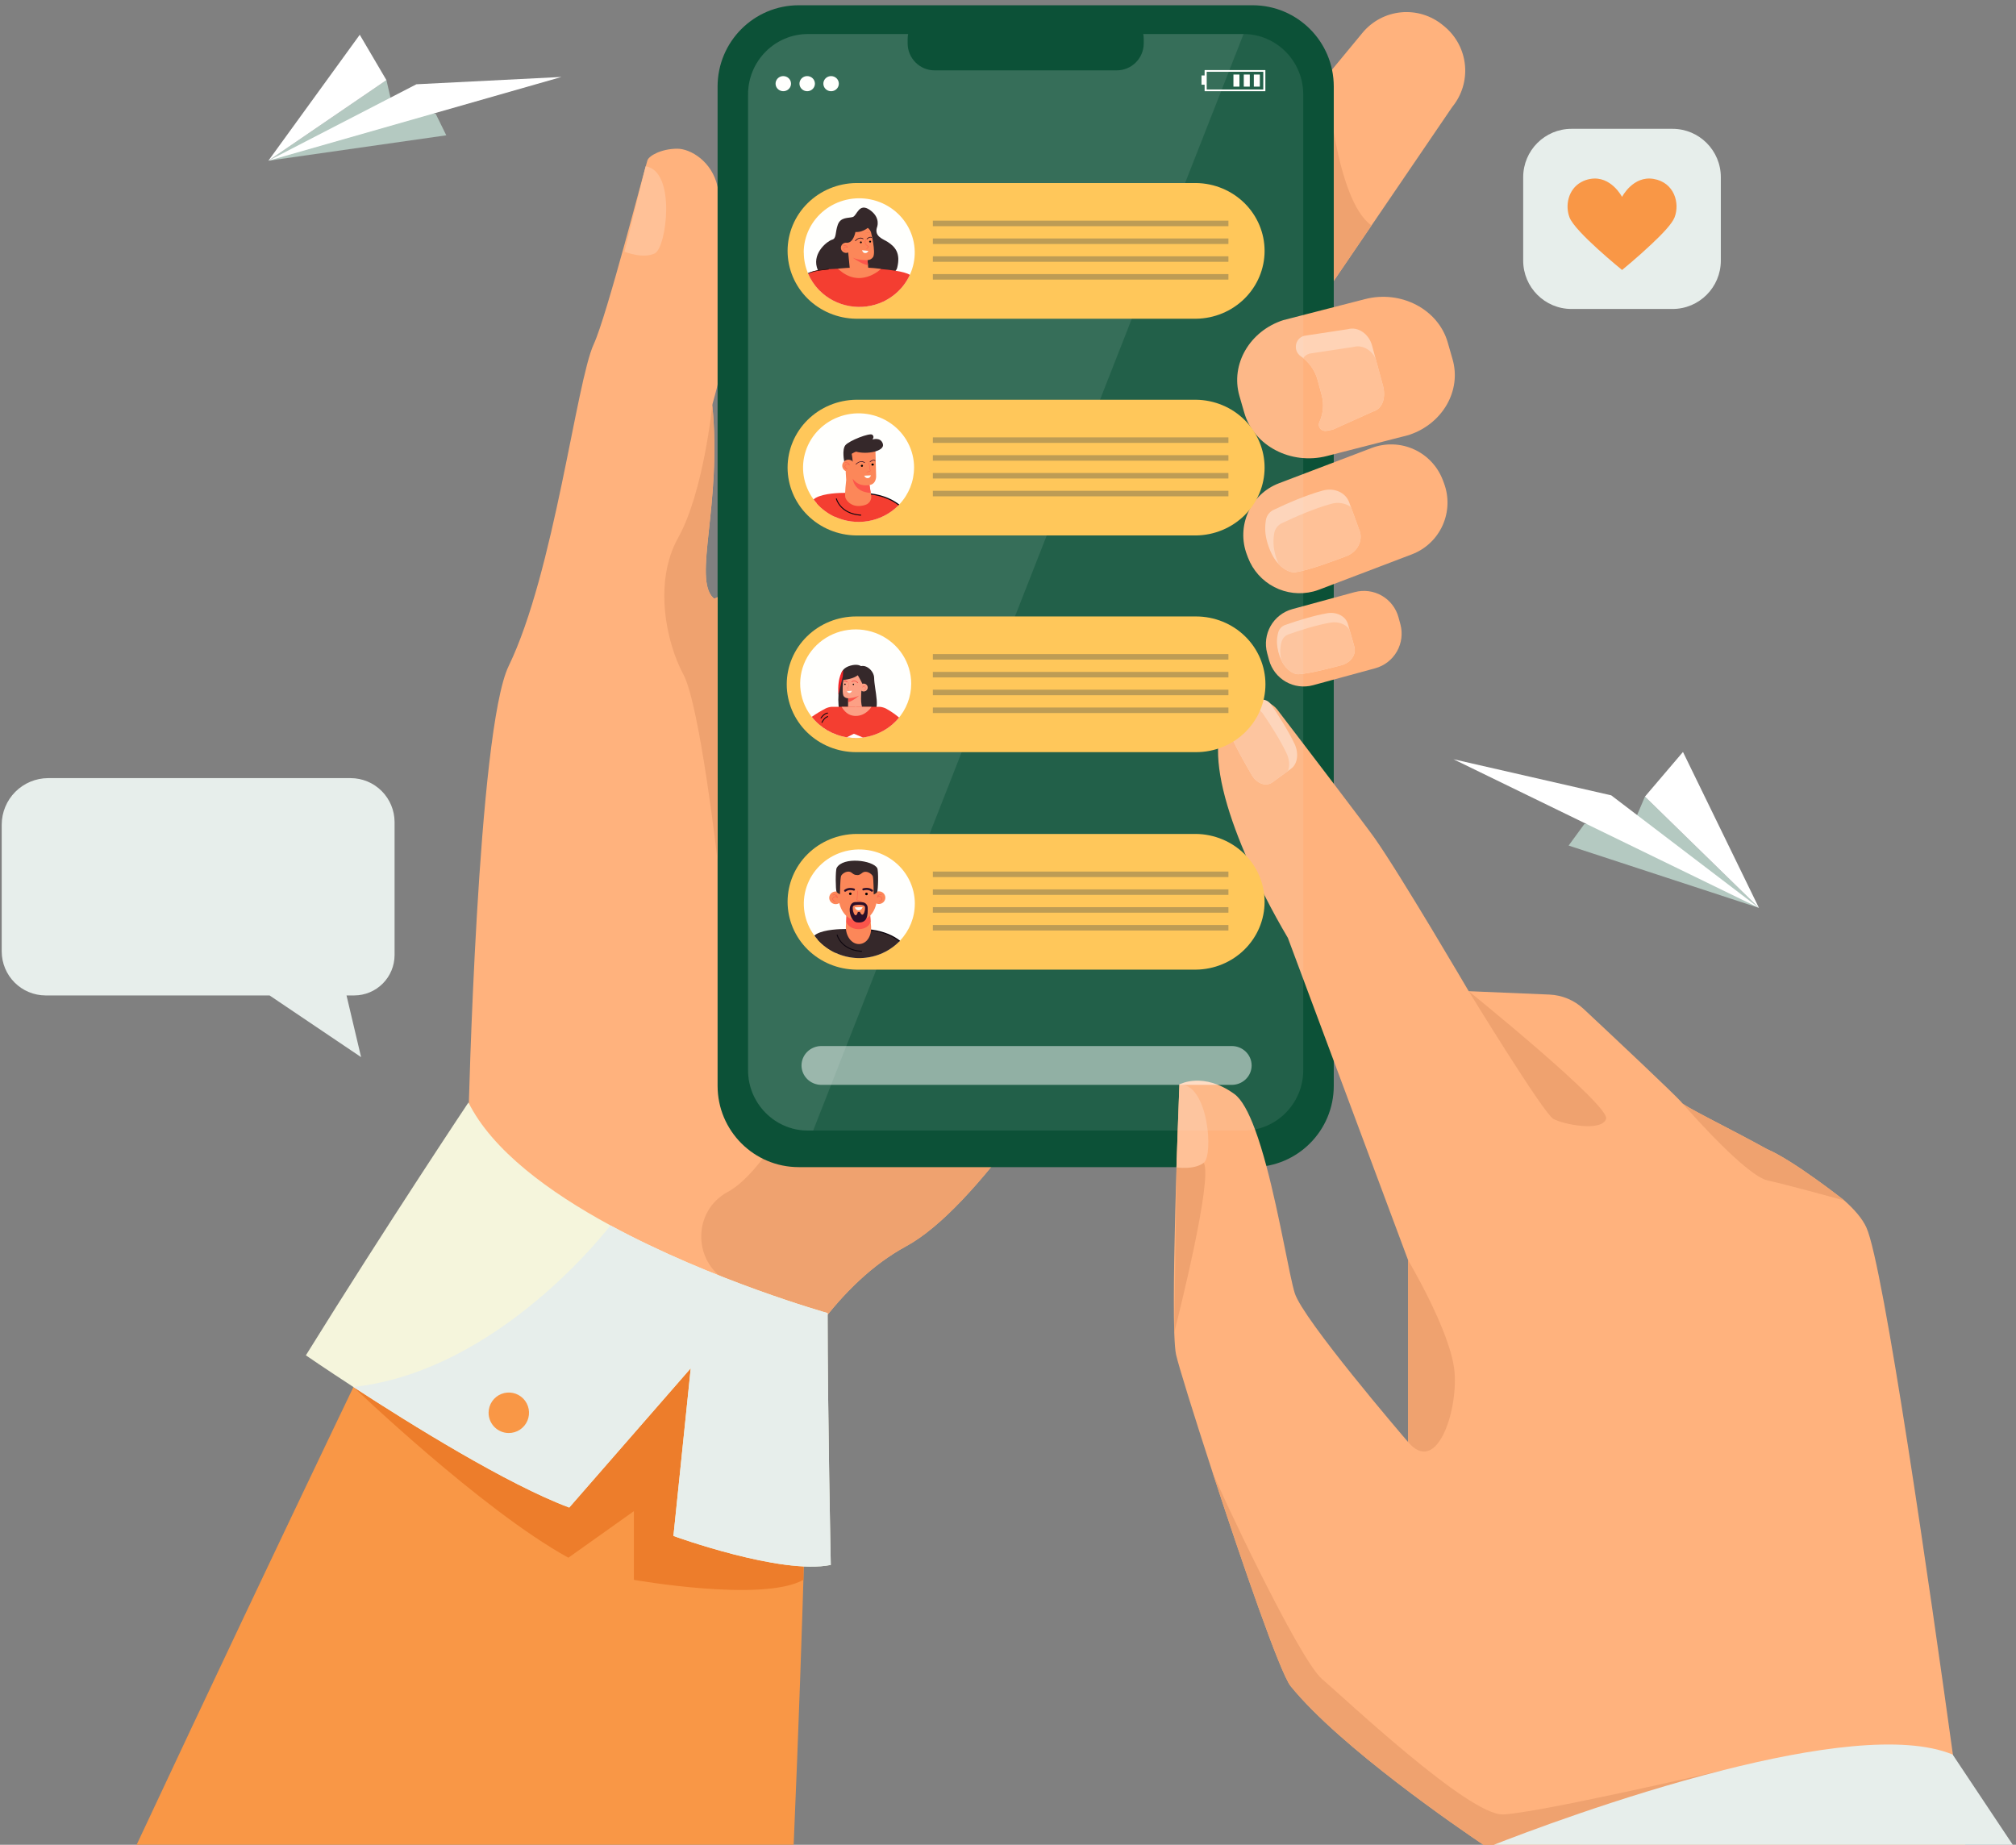 <svg width="318" height="291" viewBox="0 0 318 291" fill="none" xmlns="http://www.w3.org/2000/svg">
<rect x="0" y="0" width="318" height="291" fill="#808080" stroke="none"/>
<path d="M193.136 124.161C193.136 124.161 177.319 155.861 161.249 177.742C154.856 186.452 148.424 193.603 142.932 196.587C137.557 199.507 133.007 204.035 129.242 209.068C119.494 222.081 114.992 238.373 114.992 238.373L73.902 176.103C73.902 176.103 75.305 115.236 80.238 105.054C87.429 90.215 90.902 60.237 93.664 54.269C95.714 49.842 101.566 26.971 102.126 25.29C102.371 24.567 104.317 23.456 106.847 23.458C108.876 23.458 112.322 25.422 113.189 29.46C117.584 49.867 112.296 63.328 112.363 63.926C113.913 79.61 109.254 91.253 112.529 94.336C112.649 94.449 112.875 94.396 113.189 94.191C118.855 90.55 154.011 39.205 158.342 38.096C162.905 36.928 193.136 124.161 193.136 124.161Z" fill="#FFB27D"/>
<path d="M127.353 226.05C127.353 226.05 126.793 253.72 125.191 290.988H21.556C45.239 240.382 65.835 197.789 65.835 197.789C65.835 197.789 124.849 199.594 127.353 226.05Z" fill="#F99746"/>
<path d="M229.07 16.877L216.348 35.562L203.862 53.9C203.101 54.82 202.22 55.139 201.267 55.048C198.27 54.764 194.564 50.434 191.674 48.038L191.382 47.796C189.551 46.27 188.397 44.081 188.172 41.706C187.948 39.331 188.671 36.963 190.184 35.12L209.268 12.012L214.929 5.158C216.452 3.325 218.638 2.169 221.009 1.945C223.38 1.72 225.743 2.445 227.583 3.96L227.877 4.202C229.706 5.728 230.859 7.918 231.082 10.293C231.306 12.668 230.582 15.035 229.07 16.877Z" fill="#FFB27D"/>
<path d="M216.336 35.562L203.851 53.9C203.089 54.82 202.209 55.139 201.255 55.048L209.257 12.018C209.275 12.253 210.635 31.562 216.336 35.562Z" fill="#EFA26F"/>
<path d="M161.25 177.742C154.856 186.452 148.424 193.603 142.932 196.587C137.557 199.507 133.007 204.035 129.242 209.068C124.912 207.045 119.975 204.674 115.151 202.323C109.275 199.464 109.049 191.106 114.805 188.009C114.861 187.98 114.916 187.948 114.97 187.917C120.363 184.827 125.888 173.912 125.888 173.912L161.25 177.742Z" fill="#EFA26F"/>
<path d="M101.841 26.236L98.511 39.702C98.511 39.702 101.423 40.893 103.291 39.968C105.16 39.043 106.685 26.961 101.841 26.236Z" fill="#FFC197"/>
<path d="M197.584 0.829H125.994C118.923 0.829 113.191 6.571 113.191 13.653V171.281C113.191 178.363 118.923 184.105 125.994 184.105H197.584C204.655 184.105 210.387 178.363 210.387 171.281V13.653C210.387 6.571 204.655 0.829 197.584 0.829Z" fill="#0C5137"/>
<path d="M222.727 87.435L220.83 88.157L208.07 93.014C207.774 93.128 207.472 93.224 207.165 93.302C205.093 93.834 202.899 93.585 200.999 92.602C199.099 91.618 197.626 89.97 196.86 87.97L196.674 87.473C195.862 85.314 195.936 82.922 196.879 80.817C197.823 78.713 199.559 77.068 201.71 76.242L213.605 71.716L214.469 71.385L216.368 70.662C218.525 69.847 220.916 69.922 223.018 70.87C225.12 71.818 226.761 73.562 227.583 75.719L227.771 76.216C228.579 78.374 228.502 80.765 227.557 82.867C226.612 84.968 224.876 86.611 222.727 87.435Z" fill="#FFB27D"/>
<path d="M212.364 87.733C210.236 88.542 206.38 89.975 204.318 90.273C203.735 90.356 202.666 90.038 201.657 88.939C201.055 88.277 200.48 87.341 200.052 86.04C199.845 85.439 199.699 84.82 199.616 84.189C199.536 83.456 199.56 82.715 199.687 81.988C199.752 81.649 199.896 81.33 200.108 81.057C200.319 80.784 200.592 80.565 200.903 80.418C200.903 80.418 200.903 80.418 200.913 80.418C203.106 79.37 206.061 78.091 208.652 77.379C210.443 76.883 212.255 77.675 212.822 79.246L213.09 79.979L214.459 83.736C215.026 85.292 214.104 87.076 212.364 87.733Z" fill="#FFD3B6"/>
<path d="M212.364 87.733C210.236 88.542 206.38 89.975 204.318 90.273C203.735 90.356 202.666 90.038 201.657 88.939C201.551 88.688 201.452 88.425 201.359 88.142C201.15 87.542 201.004 86.922 200.923 86.291C200.843 85.558 200.866 84.817 200.993 84.09C201.058 83.751 201.203 83.433 201.414 83.16C201.626 82.888 201.899 82.669 202.21 82.521C202.21 82.521 202.21 82.521 202.22 82.521C204.413 81.472 207.367 80.194 209.959 79.481C210.486 79.322 211.042 79.285 211.585 79.371C212.128 79.457 212.646 79.664 213.098 79.978L214.468 83.734C215.026 85.292 214.104 87.076 212.364 87.733Z" fill="#FFC197"/>
<path d="M216.938 105.41L207.096 108.093C205.654 108.481 204.118 108.283 202.822 107.54C201.526 106.798 200.576 105.572 200.18 104.131L199.876 103.015C199.488 101.57 199.688 100.029 200.431 98.731C201.174 97.433 202.4 96.481 203.841 96.086L213.681 93.403C215.124 93.015 216.662 93.215 217.958 93.959C219.254 94.703 220.203 95.931 220.597 97.375L220.9 98.49C221.285 99.934 221.085 101.472 220.342 102.768C219.6 104.064 218.376 105.014 216.938 105.41Z" fill="#FFB27D"/>
<path d="M211.616 104.927C209.809 105.41 206.542 106.262 204.829 106.357C204.206 106.391 202.959 105.86 202.146 104.223C201.72 103.334 201.474 102.369 201.422 101.383C201.41 100.813 201.484 100.245 201.642 99.697C201.726 99.435 201.87 99.196 202.063 99.001C202.257 98.805 202.493 98.658 202.754 98.571H202.764C204.639 97.909 207.157 97.117 209.336 96.734C210.84 96.471 212.267 97.196 212.619 98.439L212.873 99.326L213.632 101.992C213.982 103.22 213.093 104.533 211.616 104.927Z" fill="#FFD3B6"/>
<path d="M211.616 104.927C209.809 105.41 206.542 106.262 204.829 106.357C204.206 106.391 202.959 105.86 202.146 104.223C202.03 103.779 201.962 103.322 201.946 102.863C201.934 102.293 202.008 101.724 202.166 101.176C202.25 100.914 202.394 100.675 202.588 100.48C202.781 100.284 203.018 100.136 203.279 100.049C205.154 99.387 207.674 98.593 209.852 98.214C211.097 97.996 212.292 98.456 212.865 99.325L213.623 101.991C213.982 103.22 213.093 104.533 211.616 104.927Z" fill="#FFC197"/>
<path d="M55.747 218.782C55.747 218.782 75.999 238.214 89.653 245.716L99.99 238.371V249.206C99.99 249.206 120.312 252.808 126.732 249.206V219.66L69.635 190.985L55.747 218.782Z" fill="#ED7D2B"/>
<path d="M131.046 246.855C123.18 248.471 106.227 242.282 106.227 242.282L108.957 215.825L89.791 237.802C80.043 234.161 64.794 224.684 55.735 218.782C51.225 215.843 48.247 213.793 48.247 213.793C61.032 193.185 73.891 173.907 73.891 173.907C77.666 181.472 86.599 188.039 96.284 193.294C112.378 202.026 130.544 207.126 130.544 207.126C130.549 222.854 131.046 246.855 131.046 246.855Z" fill="#F5F5DC"/>
<path d="M222.416 68.55L222.205 68.623L209.305 71.933C203.633 73.394 197.766 70.319 196.269 65.103L195.502 62.444C194.063 57.435 197.154 52.197 202.427 50.499L206.686 49.403L215.327 47.181C220.999 45.721 226.864 48.796 228.361 54.012L229.129 56.685C230.547 61.617 227.556 66.779 222.416 68.55Z" fill="#FFB27D"/>
<path d="M216.513 64.942L210.235 67.772H210.195C209.946 67.841 209.693 67.897 209.437 67.937C209.333 67.954 209.225 67.966 209.12 67.977C209.076 67.981 209.031 67.981 208.987 67.977C208.824 67.972 208.664 67.926 208.523 67.843C208.381 67.761 208.262 67.645 208.177 67.505C208.091 67.365 208.041 67.207 208.031 67.043C208.022 66.879 208.053 66.716 208.122 66.567C208.736 65.234 208.862 63.727 208.477 62.31L208.327 61.763C208.328 61.757 208.328 61.752 208.327 61.746L207.841 59.962C207.471 58.592 206.675 57.374 205.569 56.486C205.44 56.382 205.308 56.283 205.173 56.19C203.933 55.33 204.249 53.377 205.7 52.98L205.739 52.968L212.617 51.925C214.317 51.464 215.955 52.774 216.417 54.477L216.969 56.508L218.145 60.837C218.608 62.552 218.205 64.48 216.513 64.942Z" fill="#FFD3B6"/>
<path d="M216.513 64.942L210.235 67.772H210.195C210.048 67.8 209.589 67.878 208.987 67.971C208.824 67.965 208.664 67.919 208.523 67.837C208.381 67.754 208.262 67.638 208.177 67.498C208.091 67.359 208.041 67.2 208.031 67.036C208.022 66.873 208.053 66.709 208.122 66.561C208.736 65.228 208.862 63.72 208.477 62.304L208.327 61.756C208.328 61.751 208.328 61.745 208.327 61.739L207.841 59.962C207.471 58.592 206.675 57.374 205.569 56.486C205.805 56.141 206.157 55.892 206.56 55.783L206.6 55.772L213.478 54.731C214.91 54.34 216.295 55.209 216.976 56.508L218.152 60.837C218.608 62.552 218.205 64.48 216.513 64.942Z" fill="#FFC197"/>
<path d="M113.189 135.761C113.189 135.761 110.381 111.153 107.78 106.355C105.18 101.557 102.989 91.945 106.98 84.805C110.972 77.665 112.355 63.934 112.355 63.934C113.905 79.618 109.246 91.261 112.52 94.345C112.641 94.457 112.867 94.404 113.181 94.199L113.189 135.761Z" fill="#EFA26F"/>
<path d="M309.995 291H233.985C230.34 288.552 211.411 275.618 203.585 265.976C201.933 263.932 195.854 246.323 191.193 232.026C188.281 223.089 185.907 215.453 185.515 213.7C185.376 213.089 185.284 211.879 185.227 210.241V210.224C185.029 204.377 185.3 193.102 185.579 184.145V184.104V183.986C185.593 183.592 185.604 183.205 185.617 182.828V182.814C185.617 182.776 185.617 182.736 185.617 182.698C185.669 181.143 185.718 179.676 185.764 178.342C185.882 175.009 185.981 172.502 186.022 171.521L186.039 171.064C186.159 170.996 189.816 169.041 194.703 172.568C195.882 173.42 196.973 175.479 197.967 178.165C198.603 179.88 199.2 181.849 199.755 183.925C201.89 191.907 203.421 201.45 204.239 204.005C205.561 208.142 221.091 226.293 222.069 227.421C222.084 227.441 222.101 227.46 222.116 227.478V198.793L210.385 167.348L205.569 154.439L203.149 147.952C200.586 143.62 198.306 139.127 196.322 134.502C194.959 131.287 193.71 127.837 192.937 124.557C192.751 123.775 192.594 123.003 192.469 122.24C192.011 119.467 191.973 116.896 192.616 114.802C193.751 111.073 196.309 110.372 198.273 110.448C198.476 110.448 198.673 110.473 198.863 110.494C199.054 110.517 199.242 110.553 199.428 110.603C199.77 110.694 200.099 110.831 200.404 111.01C200.913 111.309 201.349 111.717 201.68 112.205C201.68 112.205 203.332 114.375 205.564 117.291C207.028 119.211 208.738 121.453 210.38 123.615C213.305 127.466 216.021 131.062 216.767 132.112C220.804 137.803 231.672 156.351 231.672 156.351L244.393 156.885C246.409 156.97 248.327 157.774 249.801 159.153C254.325 163.385 264.077 172.542 265.274 173.904C265.274 174.351 272.852 178.002 278.707 181.252C282.896 183.024 290.851 189.307 290.851 189.307C292.503 190.765 293.755 192.216 294.392 193.61C297.119 199.556 304.518 251.273 308.055 276.84C309.2 285.059 309.937 290.575 309.995 291Z" fill="#FFB27D"/>
<path d="M231.677 156.357C231.677 156.357 243.462 175.628 245.021 176.495C246.581 177.363 252.648 178.579 253.342 176.495C254.036 174.412 231.677 156.357 231.677 156.357Z" fill="#EFA26F"/>
<path d="M290.915 189.366L290.856 189.313C290.856 189.313 282.901 183.024 278.712 181.259C273.336 178.28 266.509 174.953 265.427 174.083C266.675 175.512 275.451 185.462 278.83 186.207C281.795 186.862 288.531 188.708 290.915 189.366Z" fill="#EFA26F"/>
<path d="M222.117 227.47V198.793C222.117 198.793 228.918 210.188 229.438 216.439C229.958 222.69 226.613 232.805 222.117 227.47Z" fill="#EFA26F"/>
<path d="M197.442 122.238C196.451 120.53 194.666 117.438 194.053 115.701C193.888 115.204 193.903 114.231 194.504 113.187C194.949 112.439 195.559 111.804 196.289 111.332C196.677 111.056 197.098 110.829 197.541 110.655C198.055 110.467 198.597 110.367 199.144 110.358C199.419 110.37 199.688 110.449 199.927 110.588C200.165 110.727 200.367 110.922 200.513 111.156C201.693 112.879 203.187 115.224 204.203 117.347C204.905 118.814 204.683 120.507 203.659 121.25L203.18 121.601L200.731 123.392C199.719 124.141 198.252 123.635 197.442 122.238Z" fill="#FFD3B6"/>
<path d="M197.442 122.238C196.451 120.53 194.666 117.439 194.053 115.701C193.888 115.204 193.903 114.231 194.504 113.187C195.039 112.747 195.635 112.388 196.274 112.123C196.788 111.935 197.33 111.835 197.877 111.826C198.152 111.838 198.421 111.917 198.66 112.056C198.898 112.195 199.099 112.39 199.246 112.624C200.427 114.347 201.921 116.692 202.935 118.814C203.387 119.754 203.458 120.785 203.18 121.599L200.731 123.39C199.719 124.141 198.252 123.635 197.442 122.238Z" fill="#FFC197"/>
<path d="M263.82 20.321H247.886C243.677 20.321 240.265 23.739 240.265 27.956V41.103C240.265 45.32 243.677 48.738 247.886 48.738H263.82C268.029 48.738 271.441 45.32 271.441 41.103V27.956C271.441 23.739 268.029 20.321 263.82 20.321Z" fill="#E7EEEB"/>
<path d="M247.574 34.296C248.44 36.582 255.863 42.586 255.863 42.586C255.863 42.586 258.283 40.617 260.524 38.495C262.201 36.926 263.769 35.273 264.14 34.296C265.019 32.024 264.084 28.774 260.836 28.223C257.588 27.671 255.858 31.059 255.858 31.059C255.858 31.059 254.113 27.671 250.868 28.223C250.346 28.307 249.842 28.484 249.381 28.745C247.361 29.876 246.852 32.423 247.574 34.296Z" fill="#F99746"/>
<path d="M7.587 122.743H55.32C57.154 122.748 58.91 123.48 60.207 124.778C61.503 126.076 62.234 127.836 62.24 129.672V150.656C62.235 152.343 61.564 153.959 60.373 155.152C59.183 156.344 57.569 157.016 55.885 157.021H54.658L56.958 166.753L42.519 157.021H7.183C5.352 157.014 3.598 156.283 2.303 154.986C1.008 153.689 0.277 151.932 0.27 150.098V130.079C0.276 128.137 1.048 126.275 2.419 124.9C3.79 123.526 5.648 122.75 7.587 122.743Z" fill="#E7EEEB"/>
<path d="M6.307 137.969H56.087C56.413 137.967 56.726 137.837 56.957 137.606C57.188 137.374 57.318 137.061 57.319 136.734C57.318 136.407 57.188 136.094 56.957 135.863C56.726 135.631 56.413 135.501 56.087 135.5H6.307C5.98 135.5 5.667 135.631 5.436 135.862C5.205 136.093 5.075 136.407 5.074 136.734C5.075 137.061 5.205 137.375 5.436 137.606C5.667 137.838 5.98 137.968 6.307 137.969Z" fill="#E7EEEB"/>
<path d="M6.307 143.495H56.087C56.414 143.494 56.727 143.364 56.958 143.132C57.188 142.901 57.319 142.587 57.319 142.26C57.318 141.933 57.188 141.62 56.957 141.389C56.726 141.157 56.413 141.027 56.087 141.026H6.307C5.98 141.027 5.667 141.157 5.436 141.388C5.205 141.62 5.075 141.933 5.074 142.26C5.075 142.588 5.205 142.901 5.436 143.133C5.667 143.364 5.98 143.494 6.307 143.495Z" fill="#E7EEEB"/>
<path d="M6.307 149.022H56.087C56.413 149.021 56.726 148.891 56.957 148.659C57.188 148.428 57.318 148.115 57.319 147.788C57.319 147.461 57.188 147.147 56.958 146.916C56.727 146.684 56.414 146.554 56.087 146.553H6.307C5.98 146.554 5.667 146.684 5.436 146.915C5.205 147.147 5.075 147.461 5.074 147.788C5.075 148.115 5.205 148.429 5.436 148.66C5.667 148.891 5.98 149.022 6.307 149.022Z" fill="#E7EEEB"/>
<path d="M33.422 129.384H54.552C54.941 129.383 55.314 129.228 55.589 128.953C55.864 128.678 56.018 128.304 56.019 127.915C56.018 127.525 55.863 127.152 55.588 126.877C55.313 126.602 54.941 126.446 54.552 126.445H33.422C33.034 126.446 32.661 126.602 32.386 126.877C32.112 127.152 31.957 127.525 31.955 127.915C31.956 128.304 32.111 128.678 32.386 128.953C32.661 129.228 33.034 129.383 33.422 129.384Z" fill="#E7EEEB"/>
<path d="M15.265 129.386H27.979C28.619 129.386 29.138 128.866 29.138 128.224V127.609C29.138 126.967 28.619 126.447 27.979 126.447H15.265C14.624 126.447 14.105 126.967 14.105 127.609V128.224C14.105 128.866 14.624 129.386 15.265 129.386Z" fill="#E7EEEB"/>
<path d="M247.432 133.381L277.455 143.213L259.471 125.656L257.646 129.945L249.917 129.983L247.432 133.381Z" fill="#B4C9C1"/>
<path d="M277.455 143.213L254.154 125.459L229.26 119.762L277.455 143.213Z" fill="white"/>
<path d="M259.471 125.656L277.455 143.213L265.469 118.615L259.471 125.656Z" fill="white"/>
<path d="M70.395 21.343L42.333 25.353L60.954 12.639L61.903 16.715L68.726 17.953L70.395 21.343Z" fill="#B4C9C1"/>
<path d="M42.333 25.353L65.684 13.293L88.574 12.139L42.333 25.353Z" fill="white"/>
<path d="M60.954 12.639L42.333 25.353L56.748 5.481L60.954 12.639Z" fill="white"/>
<path d="M271.806 279.225L249.101 291H233.985C230.34 288.552 211.411 275.618 203.585 265.976C201.933 263.933 195.854 246.323 191.193 232.026C191.813 233.924 204.834 261.703 208.541 264.861C212.249 268.019 231.715 286.402 237.091 286.21C242.299 286.032 270.022 279.64 271.74 279.245L271.806 279.225Z" fill="#EFA26F"/>
<path d="M317.492 291H235.634C239.739 289.386 255.447 283.375 271.729 279.25L271.806 279.231C285.79 275.688 300.186 273.54 308.004 276.762L308.06 276.846L317.492 291Z" fill="#E7EEEB"/>
<path d="M185.617 182.692C186.995 182.185 188.933 181.851 189.875 183.428C191.342 185.881 185.893 207.522 185.213 210.239L185.617 182.692Z" fill="#EFA26F"/>
<path d="M186.037 171.056L185.569 184.145C185.569 184.145 188.317 184.593 189.878 183.425C191.44 182.257 190.614 170.902 186.037 171.056Z" fill="#FFC197"/>
<path d="M131.046 246.855C123.18 248.471 106.227 242.282 106.227 242.282L108.957 215.825L89.791 237.802C80.043 234.161 64.794 224.684 55.735 218.782C78.951 216.247 96.284 193.295 96.284 193.295C112.378 202.027 130.544 207.128 130.544 207.128C130.549 222.854 131.046 246.855 131.046 246.855Z" fill="#E7EEEB"/>
<path d="M77.07 222.824C77.075 222.192 77.268 221.576 77.624 221.054C77.979 220.533 78.481 220.128 79.065 219.892C79.65 219.655 80.292 219.598 80.909 219.727C81.527 219.856 82.092 220.166 82.534 220.616C82.975 221.067 83.274 221.639 83.391 222.26C83.508 222.881 83.439 223.522 83.193 224.104C82.946 224.685 82.532 225.18 82.005 225.526C81.477 225.872 80.859 226.054 80.228 226.048C79.81 226.044 79.396 225.957 79.01 225.793C78.625 225.629 78.276 225.391 77.982 225.091C77.689 224.792 77.457 224.438 77.301 224.049C77.144 223.659 77.066 223.243 77.07 222.824Z" fill="#F99746"/>
<path d="M205.569 14.867V168.839C205.569 174.063 201.333 178.336 196.152 178.336H127.418C122.243 178.336 118 174.063 118 168.839V14.867C118 9.643 122.235 5.37 127.418 5.37H196.158C201.333 5.37 205.569 9.65 205.569 14.867Z" fill="#E7EEEB" fill-opacity="0.1"/>
<path d="M196.158 5.37L128.269 178.336H127.418C122.243 178.336 118 174.063 118 168.839V14.867C118 9.643 122.235 5.37 127.418 5.37H196.158Z" fill="#E7EEEB" fill-opacity="0.1"/>
<path d="M188.663 28.872H135.043C132.163 28.907 129.414 30.051 127.391 32.054C125.367 34.057 124.232 36.76 124.232 39.575C124.232 42.391 125.367 45.093 127.391 47.097C129.414 49.1 132.163 50.243 135.043 50.278H188.663C191.542 50.243 194.292 49.1 196.315 47.097C198.339 45.093 199.474 42.391 199.474 39.575C199.474 36.76 198.339 34.057 196.315 32.054C194.292 30.051 191.542 28.907 188.663 28.872Z" fill="#FFC75A"/>
<path d="M188.663 63.057H135.043C132.163 63.092 129.414 64.235 127.391 66.238C125.367 68.242 124.232 70.944 124.232 73.76C124.232 76.575 125.367 79.278 127.391 81.281C129.414 83.284 132.163 84.427 135.043 84.462H188.663C191.542 84.427 194.292 83.284 196.315 81.281C198.339 79.278 199.474 76.575 199.474 73.76C199.474 70.944 198.339 68.242 196.315 66.238C194.292 64.235 191.542 63.092 188.663 63.057Z" fill="#FFC75A"/>
<path d="M144.18 73.767C144.181 75.924 143.347 78.001 141.846 79.582L141.785 79.645L141.718 79.713C140.442 81.002 138.784 81.868 136.978 82.186C135.172 82.505 133.309 82.262 131.652 81.49C130.585 80.99 129.632 80.285 128.85 79.417C128.669 79.216 128.499 79.006 128.34 78.789C127.529 77.696 126.994 76.43 126.779 75.096C126.563 73.761 126.674 72.396 127.102 71.112C127.529 69.827 128.262 68.659 129.239 67.705C130.216 66.75 131.411 66.035 132.725 65.618C134.039 65.201 135.436 65.094 136.8 65.305C138.165 65.517 139.459 66.041 140.576 66.835C141.694 67.629 142.604 68.671 143.231 69.874C143.858 71.078 144.185 72.41 144.185 73.76L144.18 73.767Z" fill="#FFFFFD"/>
<path d="M133.646 77.754L133.464 78.087C133.422 78.165 133.373 78.253 133.32 78.357C133.133 78.704 132.88 79.178 132.591 79.721L132.515 79.864C132.246 80.362 131.951 80.921 131.652 81.485C130.585 80.985 129.632 80.28 128.85 79.412C128.669 79.211 128.499 79.001 128.34 78.784C128.446 78.682 128.566 78.593 128.695 78.52C129.988 77.804 132.433 77.741 133.315 77.743C133.52 77.754 133.646 77.754 133.646 77.754Z" fill="#F43E31"/>
<path d="M128.85 79.415C129.261 78.832 129.771 78.429 130.398 78.344C131.088 78.251 132.183 78.168 133.305 78.1L133.464 78.09C135.058 77.995 136.66 77.924 137.17 77.914H137.34L137.379 77.924C137.517 77.959 137.975 78.07 137.795 77.989C139.598 78.301 140.879 78.934 141.79 79.65L141.724 79.718C140.447 81.007 138.789 81.873 136.983 82.192C135.177 82.51 133.314 82.267 131.657 81.495C130.588 80.994 129.633 80.286 128.85 79.415Z" fill="#F43E31"/>
<path d="M135.553 81.317C135.624 81.317 135.695 81.331 135.77 81.336C135.78 81.337 135.79 81.335 135.8 81.332C135.809 81.329 135.818 81.324 135.826 81.317C135.833 81.311 135.839 81.303 135.844 81.294C135.848 81.285 135.851 81.276 135.852 81.266C135.852 81.256 135.851 81.246 135.848 81.237C135.845 81.228 135.839 81.219 135.833 81.212C135.826 81.204 135.818 81.198 135.809 81.194C135.8 81.189 135.79 81.187 135.78 81.186C132.601 80.969 132.012 78.694 132.007 78.671C132.004 78.651 131.993 78.634 131.976 78.622C131.96 78.611 131.939 78.606 131.919 78.609C131.899 78.612 131.881 78.623 131.869 78.639C131.857 78.655 131.852 78.675 131.856 78.694C131.859 78.718 132.445 81.004 135.553 81.317Z" fill="#0D060E"/>
<path d="M137.36 77.824C139.447 78.11 140.877 78.821 141.846 79.58L141.785 79.643L141.718 79.711C140.781 78.979 139.399 78.294 137.388 78.01L137.248 77.992C137.228 77.989 137.209 77.98 137.195 77.966C137.181 77.952 137.172 77.933 137.17 77.914C137.169 77.906 137.169 77.898 137.17 77.891C137.172 77.879 137.176 77.867 137.182 77.857C137.188 77.846 137.196 77.837 137.206 77.83C137.216 77.823 137.227 77.817 137.239 77.814C137.251 77.811 137.263 77.811 137.275 77.812L137.36 77.824Z" fill="#0D060E"/>
<path d="M138.094 71.139L138.198 75.066C138.198 75.066 138.286 76.327 137.16 76.513L137.416 78.193C137.463 78.496 137.4 78.805 137.239 79.067C137.078 79.33 136.828 79.529 136.533 79.631C136.191 79.748 135.833 79.811 135.471 79.819C134.18 79.852 133.456 78.924 133.335 78.452C133.215 77.98 133.478 75.712 133.478 75.712L133.408 74.601L133.442 70.292L138.094 71.139Z" fill="#FC8759"/>
<path d="M134.511 75.508C134.511 75.508 134.642 77.618 137.347 77.753L137.158 76.513C137.158 76.513 135.418 76.902 134.511 75.508Z" fill="#FB554B"/>
<path d="M135.031 73.277C135.024 73.277 135.017 73.276 135.011 73.274C135.004 73.272 134.999 73.268 134.994 73.264C134.983 73.254 134.978 73.24 134.978 73.226C134.978 73.212 134.983 73.199 134.994 73.189C134.994 73.189 135.721 72.423 136.412 72.938C136.422 72.948 136.427 72.962 136.427 72.975C136.427 72.989 136.422 73.003 136.412 73.013C136.407 73.018 136.401 73.022 136.395 73.024C136.389 73.027 136.382 73.028 136.375 73.028C136.368 73.028 136.361 73.027 136.355 73.024C136.348 73.022 136.342 73.018 136.337 73.013C135.726 72.558 135.092 73.224 135.065 73.252C135.061 73.258 135.057 73.264 135.051 73.268C135.045 73.273 135.038 73.276 135.031 73.277Z" fill="#2D0F28"/>
<path d="M133.162 72.77L134.329 72.978L134.545 73.186C134.545 73.186 134.394 71.284 134.166 70.916C133.938 70.549 133.162 72.77 133.162 72.77Z" fill="#35282A"/>
<path d="M137.241 72.905C137.233 72.906 137.225 72.904 137.218 72.901C137.211 72.898 137.204 72.894 137.199 72.888C137.189 72.878 137.184 72.865 137.184 72.851C137.184 72.837 137.189 72.824 137.199 72.814C137.221 72.795 137.722 72.353 138.048 72.618C138.054 72.622 138.058 72.627 138.062 72.633C138.065 72.639 138.067 72.645 138.068 72.652C138.069 72.659 138.068 72.666 138.066 72.673C138.065 72.679 138.061 72.685 138.057 72.691C138.047 72.701 138.033 72.706 138.019 72.706C138.004 72.706 137.991 72.701 137.98 72.691C137.722 72.483 137.272 72.88 137.267 72.883C137.261 72.893 137.252 72.901 137.241 72.905Z" fill="#2D0F28"/>
<path d="M136.125 73.463C136.128 73.496 136.12 73.529 136.102 73.558C136.085 73.587 136.06 73.61 136.029 73.625C135.998 73.639 135.964 73.644 135.93 73.639C135.896 73.634 135.865 73.619 135.84 73.596C135.815 73.574 135.798 73.544 135.79 73.512C135.782 73.479 135.785 73.445 135.797 73.414C135.81 73.383 135.832 73.356 135.86 73.338C135.888 73.319 135.921 73.309 135.955 73.309C135.977 73.308 135.998 73.311 136.019 73.318C136.039 73.325 136.058 73.336 136.074 73.351C136.09 73.365 136.102 73.382 136.111 73.402C136.12 73.421 136.125 73.442 136.125 73.463Z" fill="#010103"/>
<path d="M137.836 73.269C137.837 73.29 137.834 73.311 137.827 73.331C137.82 73.351 137.809 73.369 137.794 73.385C137.78 73.4 137.762 73.412 137.742 73.421C137.722 73.43 137.701 73.434 137.68 73.435C137.654 73.444 137.627 73.447 137.601 73.443C137.574 73.44 137.549 73.43 137.526 73.415C137.504 73.401 137.486 73.381 137.473 73.358C137.46 73.335 137.453 73.309 137.453 73.283C137.452 73.257 137.458 73.231 137.469 73.207C137.481 73.183 137.498 73.162 137.519 73.147C137.541 73.131 137.565 73.12 137.592 73.115C137.618 73.11 137.645 73.112 137.671 73.119C137.713 73.12 137.752 73.136 137.782 73.163C137.813 73.191 137.832 73.228 137.836 73.269Z" fill="#010103"/>
<path d="M134.791 73.435C134.796 73.622 134.745 73.806 134.642 73.965C134.54 74.123 134.392 74.248 134.217 74.324C134.042 74.401 133.848 74.424 133.659 74.393C133.471 74.361 133.296 74.275 133.157 74.146C133.018 74.017 132.921 73.851 132.879 73.668C132.836 73.486 132.85 73.295 132.919 73.12C132.988 72.945 133.108 72.794 133.264 72.686C133.42 72.578 133.606 72.518 133.798 72.513C134.054 72.507 134.303 72.6 134.489 72.773C134.676 72.946 134.784 73.184 134.791 73.435Z" fill="#FC8759"/>
<path d="M133.662 73.996C133.574 73.996 133.489 73.968 133.419 73.917C133.349 73.865 133.298 73.793 133.274 73.711C133.244 73.633 133.241 73.547 133.267 73.468C133.292 73.389 133.345 73.32 133.415 73.274C133.49 73.224 133.579 73.197 133.67 73.197C133.761 73.197 133.85 73.224 133.925 73.274C133.888 73.176 133.816 73.094 133.723 73.044C133.586 72.988 133.432 72.982 133.291 73.028C133.285 73.03 133.277 73.03 133.271 73.027C133.265 73.024 133.26 73.019 133.257 73.013C133.255 73.006 133.256 72.999 133.259 72.993C133.262 72.987 133.267 72.982 133.274 72.98C133.428 72.927 133.597 72.933 133.747 72.998C133.811 73.033 133.867 73.08 133.911 73.137C133.955 73.195 133.987 73.26 134.003 73.33L134.029 73.421L133.959 73.357C133.891 73.295 133.805 73.256 133.713 73.247C133.621 73.238 133.528 73.258 133.449 73.305C133.391 73.347 133.348 73.407 133.326 73.475C133.305 73.543 133.306 73.615 133.33 73.682C133.35 73.755 133.394 73.82 133.455 73.865C133.517 73.91 133.593 73.934 133.67 73.931C133.674 73.931 133.677 73.932 133.681 73.933C133.684 73.934 133.687 73.936 133.69 73.938C133.692 73.94 133.695 73.943 133.696 73.946C133.698 73.95 133.699 73.953 133.699 73.956C133.699 73.964 133.696 73.971 133.691 73.976C133.686 73.981 133.679 73.984 133.672 73.985L133.662 73.996Z" fill="#FB554B"/>
<path d="M136.72 74.513C136.714 74.513 136.708 74.511 136.703 74.508C136.698 74.505 136.695 74.5 136.693 74.495C136.69 74.488 136.691 74.481 136.694 74.475C136.697 74.469 136.703 74.464 136.71 74.462L137.245 74.274L137.041 73.036C137.04 73.029 137.042 73.022 137.046 73.017C137.05 73.011 137.056 73.007 137.063 73.006C137.07 73.005 137.077 73.007 137.083 73.011C137.088 73.015 137.092 73.021 137.094 73.028L137.304 74.309L136.728 74.511L136.72 74.513Z" fill="#FB554B"/>
<path d="M136.319 75.035C136.336 75.035 137.382 74.981 137.382 74.981C137.382 74.981 137.262 75.408 136.873 75.428C136.484 75.448 136.319 75.035 136.319 75.035Z" fill="#FBFDFA"/>
<path d="M133.162 72.77C133.162 72.77 132.786 70.943 133.345 70.234C133.904 69.524 137.187 68.24 137.593 68.572C137.999 68.905 137.613 69.333 137.613 69.333C137.613 69.333 138.934 68.881 139.265 70.028C139.596 71.174 136.749 71.737 135.028 71.24C134.251 71.537 133.596 72.075 133.162 72.77Z" fill="#35282A"/>
<path d="M188.663 97.241H135.043C132.14 97.241 129.356 98.369 127.303 100.376C125.251 102.383 124.098 105.105 124.098 107.943C124.098 110.781 125.251 113.504 127.303 115.511C129.356 117.518 132.14 118.645 135.043 118.645H188.663C191.566 118.645 194.35 117.518 196.402 115.511C198.455 113.504 199.608 110.781 199.608 107.943C199.608 105.105 198.455 102.383 196.402 100.376C194.35 98.369 191.566 97.241 188.663 97.241Z" fill="#FFC75A"/>
<path d="M188.663 131.547H135.043C132.163 131.582 129.414 132.725 127.391 134.728C125.367 136.731 124.232 139.434 124.232 142.249C124.232 145.065 125.367 147.767 127.391 149.771C129.414 151.774 132.163 152.917 135.043 152.952H188.663C191.542 152.917 194.292 151.774 196.315 149.771C198.339 147.767 199.474 145.065 199.474 142.249C199.474 139.434 198.339 136.731 196.315 134.728C194.292 132.725 191.542 131.582 188.663 131.547Z" fill="#FFC75A"/>
<g opacity="0.3">
<g style="mix-blend-mode:multiply">
<path d="M193.767 34.808H147.147V35.679H193.767V34.808Z" fill="#223749"/>
</g>
<g style="mix-blend-mode:multiply">
<path d="M193.767 37.617H147.147V38.488H193.767V37.617Z" fill="#223749"/>
</g>
<path d="M193.767 40.427H147.147V41.297H193.767V40.427Z" fill="#223749"/>
<path d="M193.767 43.236H147.147V44.106H193.767V43.236Z" fill="#223749"/>
<g style="mix-blend-mode:multiply">
<path d="M193.767 68.993H147.147V69.863H193.767V68.993Z" fill="#223749"/>
</g>
<g style="mix-blend-mode:multiply">
<path d="M193.767 71.802H147.147V72.672H193.767V71.802Z" fill="#223749"/>
</g>
<g style="mix-blend-mode:multiply">
<path d="M193.767 74.611H147.147V75.481H193.767V74.611Z" fill="#223749"/>
</g>
<g style="mix-blend-mode:multiply">
<path d="M193.767 77.42H147.147V78.291H193.767V77.42Z" fill="#223749"/>
</g>
<g style="mix-blend-mode:multiply">
<path d="M193.767 103.175H147.147V104.046H193.767V103.175Z" fill="#223749"/>
</g>
<g style="mix-blend-mode:multiply">
<path d="M193.767 105.986H147.147V106.857H193.767V105.986Z" fill="#223749"/>
</g>
<g style="mix-blend-mode:multiply">
<path d="M193.767 108.795H147.147V109.666H193.767V108.795Z" fill="#223749"/>
</g>
<g style="mix-blend-mode:multiply">
<path d="M193.767 111.604H147.147V112.475H193.767V111.604Z" fill="#223749"/>
</g>
<g style="mix-blend-mode:multiply">
<path d="M193.767 137.482H147.147V138.353H193.767V137.482Z" fill="#223749"/>
</g>
<g style="mix-blend-mode:multiply">
<path d="M193.767 140.292H147.147V141.162H193.767V140.292Z" fill="#223749"/>
</g>
<g style="mix-blend-mode:multiply">
<path d="M193.767 143.101H147.147V143.971H193.767V143.101Z" fill="#223749"/>
</g>
<g style="mix-blend-mode:multiply">
<path d="M193.767 145.91H147.147V146.781H193.767V145.91Z" fill="#223749"/>
</g>
</g>
<path d="M143.732 107.845C143.732 109.921 142.96 111.926 141.561 113.487C140.162 115.049 138.23 116.06 136.125 116.332C135.744 116.381 135.361 116.406 134.977 116.406H134.909C134.559 116.402 134.21 116.38 133.864 116.337L133.588 116.299C131.937 116.04 130.396 115.324 129.147 114.236C127.899 113.147 126.995 111.732 126.543 110.157C126.092 108.583 126.111 106.914 126.598 105.35C127.086 103.785 128.021 102.39 129.294 101.329C130.567 100.268 132.124 99.586 133.781 99.363C135.438 99.14 137.126 99.385 138.645 100.071C140.164 100.756 141.45 101.853 142.351 103.23C143.253 104.608 143.732 106.209 143.732 107.845Z" fill="#FFFFFD"/>
<path d="M133.322 107.006C133.322 107.006 133.697 110.296 134.2 110.329C134.703 110.362 133.86 114.216 132.521 112.322C132.054 111.658 132.075 107.338 133.189 106.406C134.304 105.474 133.322 107.006 133.322 107.006Z" fill="#35282A"/>
<path d="M133.142 106.18C133.142 106.18 132.679 109.289 133.096 109.835C133.181 109.935 133.288 110.015 133.409 110.069C133.531 110.122 133.663 110.148 133.796 110.144L133.757 111.972L136.003 111.721L136.078 106.524C136.078 106.524 135.437 105.24 135.437 105.293C135.437 105.347 133.142 106.18 133.142 106.18Z" fill="#FCA085"/>
<path d="M133.831 108.774C133.831 108.774 133.843 108.774 133.845 108.759C133.846 108.754 133.846 108.749 133.844 108.745C133.842 108.74 133.839 108.736 133.835 108.734C133.741 108.706 133.685 108.548 133.665 108.496C133.793 108.408 133.881 108.275 133.91 108.124C133.935 107.961 133.911 107.793 133.842 107.642C133.842 107.632 133.828 107.631 133.821 107.642C133.818 107.646 133.817 107.651 133.817 107.656C133.817 107.66 133.818 107.665 133.821 107.669C133.885 107.81 133.906 107.966 133.884 108.119C133.87 108.191 133.842 108.259 133.801 108.32C133.759 108.381 133.705 108.433 133.643 108.473H133.631V108.49C133.631 108.5 133.696 108.731 133.821 108.77L133.831 108.774Z" fill="#FB554B"/>
<path d="M133.787 110.772L133.796 110.151C133.796 110.151 134.871 110.104 135.536 109.707C135.531 109.707 134.628 110.536 133.787 110.772Z" fill="#FB554B"/>
<path d="M135.311 107.744C135.317 107.744 135.322 107.743 135.327 107.741C135.332 107.739 135.336 107.736 135.34 107.732C135.348 107.724 135.352 107.714 135.352 107.704C135.352 107.693 135.348 107.683 135.34 107.676C135.34 107.676 134.831 107.142 134.341 107.509C134.337 107.513 134.333 107.517 134.33 107.521C134.327 107.526 134.326 107.531 134.325 107.536C134.324 107.541 134.324 107.547 134.326 107.552C134.327 107.557 134.329 107.562 134.333 107.566C134.341 107.573 134.351 107.577 134.362 107.577C134.372 107.577 134.383 107.573 134.39 107.566C134.814 107.234 135.262 107.702 135.281 107.722C135.284 107.728 135.288 107.733 135.293 107.736C135.299 107.74 135.305 107.743 135.311 107.744Z" fill="#F32527"/>
<path d="M133.641 107.637C133.653 107.637 133.664 107.632 133.672 107.624C133.675 107.62 133.678 107.616 133.681 107.611C133.683 107.606 133.684 107.601 133.684 107.596C133.684 107.591 133.683 107.585 133.681 107.581C133.678 107.576 133.675 107.571 133.672 107.568C133.656 107.554 133.3 107.247 133.067 107.436C133.058 107.443 133.053 107.453 133.052 107.464C133.051 107.474 133.055 107.485 133.062 107.493C133.069 107.501 133.079 107.506 133.09 107.507C133.1 107.508 133.111 107.505 133.119 107.498C133.298 107.352 133.614 107.624 133.617 107.627C133.624 107.633 133.632 107.637 133.641 107.637Z" fill="#F32527"/>
<path d="M134.496 107.953C134.496 107.982 134.507 108.011 134.528 108.032C134.549 108.053 134.578 108.065 134.608 108.066C134.638 108.066 134.667 108.054 134.688 108.033C134.71 108.013 134.722 107.984 134.722 107.955C134.722 107.925 134.71 107.897 134.688 107.876C134.667 107.855 134.638 107.843 134.608 107.843C134.578 107.844 134.55 107.856 134.53 107.876C134.509 107.897 134.497 107.924 134.496 107.953Z" fill="#010103"/>
<path d="M133.171 107.938C133.171 107.968 133.182 107.996 133.204 108.017C133.225 108.038 133.254 108.049 133.284 108.049C133.315 108.049 133.343 108.038 133.365 108.017C133.386 107.996 133.398 107.968 133.398 107.938C133.398 107.909 133.386 107.88 133.365 107.859C133.343 107.838 133.315 107.827 133.284 107.827C133.254 107.827 133.225 107.838 133.204 107.859C133.182 107.88 133.171 107.909 133.171 107.938Z" fill="#010103"/>
<path d="M134.384 108.958L133.583 109.043C133.621 109.125 133.682 109.194 133.759 109.243C133.836 109.292 133.926 109.317 134.018 109.317C134.311 109.285 134.384 108.958 134.384 108.958Z" fill="#FBFDFA"/>
<path d="M134.115 106.24L134.661 105.501C134.661 105.501 133.784 106.036 133.857 106.059C133.95 106.109 134.037 106.17 134.115 106.24Z" fill="#FC8759"/>
<path d="M135.751 105.89C135.751 105.89 135.595 107.053 132.756 107.284C132.756 107.284 132.097 105.567 134.158 104.994C136.219 104.421 136.407 105.968 136.366 105.953C136.326 105.938 135.751 105.89 135.751 105.89Z" fill="#35282A"/>
<path d="M135.323 106.539C135.323 106.539 135.777 107.303 136.022 107.853C136.022 107.853 135.143 112.708 137.055 112.435H137.394C139.093 112.414 137.914 108.835 137.885 106.935C137.867 105.745 136.39 104.539 135.43 105.263C134.47 105.988 135.323 106.539 135.323 106.539Z" fill="#35282A"/>
<path d="M135.605 108.446C135.604 108.569 135.639 108.69 135.708 108.793C135.776 108.896 135.874 108.977 135.99 109.026C136.105 109.074 136.233 109.088 136.356 109.066C136.48 109.043 136.594 108.986 136.684 108.9C136.774 108.814 136.836 108.704 136.862 108.584C136.888 108.464 136.877 108.339 136.831 108.225C136.784 108.111 136.704 108.012 136.601 107.943C136.497 107.873 136.375 107.835 136.249 107.833C136.166 107.832 136.083 107.847 136.005 107.877C135.928 107.907 135.857 107.952 135.797 108.009C135.737 108.066 135.689 108.134 135.656 108.209C135.624 108.284 135.606 108.365 135.605 108.446Z" fill="#FCA085"/>
<path d="M136.281 108.839C136.34 108.838 136.396 108.818 136.442 108.784C136.488 108.749 136.521 108.701 136.536 108.646C136.555 108.594 136.556 108.538 136.538 108.486C136.521 108.434 136.486 108.389 136.44 108.358C136.39 108.327 136.333 108.311 136.275 108.311C136.216 108.311 136.159 108.327 136.11 108.358C136.133 108.298 136.178 108.248 136.236 108.217C136.324 108.18 136.424 108.174 136.516 108.202C136.518 108.203 136.521 108.204 136.524 108.204C136.526 108.204 136.529 108.203 136.531 108.202C136.534 108.201 136.536 108.199 136.538 108.197C136.539 108.195 136.541 108.193 136.541 108.191C136.542 108.188 136.542 108.185 136.542 108.183C136.542 108.18 136.541 108.178 136.54 108.175C136.539 108.173 136.537 108.171 136.535 108.169C136.533 108.168 136.53 108.166 136.528 108.166C136.426 108.132 136.315 108.138 136.217 108.182C136.174 108.205 136.136 108.237 136.107 108.276C136.077 108.315 136.057 108.359 136.047 108.407L136.028 108.476L136.081 108.427C136.125 108.383 136.182 108.356 136.244 108.349C136.306 108.343 136.368 108.357 136.421 108.39C136.46 108.416 136.488 108.454 136.503 108.498C136.517 108.542 136.517 108.589 136.501 108.633C136.488 108.68 136.46 108.722 136.421 108.752C136.382 108.782 136.333 108.798 136.283 108.799C136.28 108.798 136.278 108.799 136.275 108.8C136.273 108.8 136.27 108.802 136.268 108.803C136.266 108.805 136.264 108.807 136.263 108.809C136.262 108.812 136.261 108.814 136.261 108.817C136.261 108.822 136.263 108.828 136.267 108.832C136.271 108.836 136.276 108.838 136.281 108.839Z" fill="#FB554B"/>
<path d="M133.014 105.654C133.014 105.654 132.031 106.671 132.256 109.593L132.936 106.71L133.014 105.654Z" fill="#F32527"/>
<path d="M136.125 116.333C135.744 116.381 135.361 116.406 134.977 116.406H134.909C134.559 116.402 134.21 116.38 133.864 116.338L133.913 116.128L134.696 112.915L134.909 112.045L134.956 111.844L135.043 111.493H138.771C139.106 111.524 139.433 111.614 139.736 111.759C140.476 112.167 141.173 112.645 141.819 113.186C140.408 114.916 138.368 116.043 136.125 116.333Z" fill="#F43E31"/>
<path d="M134.909 111.493V116.406C134.559 116.402 134.21 116.38 133.864 116.338L133.588 116.299C131.388 115.954 129.406 114.801 128.044 113.076C128.738 112.592 129.464 112.152 130.216 111.759C130.518 111.614 130.844 111.524 131.179 111.493H134.909Z" fill="#F43E31"/>
<path d="M133.864 116.338L133.589 116.299L133.913 116.133C134.365 115.899 134.664 115.748 134.691 115.748C134.766 115.769 134.838 115.796 134.909 115.828C135.157 115.926 135.598 116.112 136.125 116.338C135.744 116.386 135.361 116.411 134.977 116.411H134.909C134.559 116.406 134.21 116.381 133.864 116.338Z" fill="#FFFFFD"/>
<path d="M132.749 111.493H137.466C137.466 111.493 136.616 112.937 134.984 112.93C134.236 112.927 133.436 112.66 132.749 111.493Z" fill="#FCA085"/>
<path d="M129.502 113.326C129.514 113.326 129.525 113.323 129.535 113.318C129.545 113.313 129.553 113.306 129.56 113.297C130.09 112.551 130.542 112.55 130.542 112.55C130.561 112.55 130.579 112.543 130.592 112.53C130.605 112.517 130.613 112.5 130.614 112.482C130.614 112.473 130.612 112.464 130.608 112.455C130.604 112.447 130.599 112.439 130.592 112.433C130.586 112.427 130.578 112.422 130.569 112.418C130.561 112.415 130.551 112.413 130.542 112.414C130.517 112.414 130.01 112.424 129.445 113.218C129.437 113.228 129.433 113.24 129.432 113.253C129.431 113.265 129.433 113.278 129.439 113.289C129.445 113.3 129.454 113.31 129.466 113.316C129.477 113.323 129.489 113.326 129.502 113.326Z" fill="#0D060E"/>
<path d="M129.654 114.025C129.667 114.025 129.679 114.021 129.69 114.015C129.702 114.008 129.711 113.998 129.716 113.987C130.122 113.189 130.566 113.11 130.576 113.108C130.585 113.107 130.594 113.104 130.602 113.099C130.61 113.095 130.617 113.088 130.623 113.081C130.628 113.074 130.632 113.066 130.634 113.057C130.637 113.048 130.637 113.039 130.636 113.03C130.633 113.012 130.623 112.996 130.608 112.985C130.593 112.974 130.574 112.969 130.556 112.972C130.535 112.972 130.032 113.055 129.591 113.925C129.586 113.933 129.584 113.942 129.583 113.951C129.582 113.96 129.583 113.97 129.586 113.978C129.589 113.987 129.593 113.995 129.599 114.002C129.605 114.009 129.613 114.014 129.621 114.018C129.631 114.023 129.642 114.025 129.654 114.025Z" fill="#0D060E"/>
<path d="M126.792 39.842C126.791 40.956 127.012 42.06 127.443 43.091L127.474 43.161C127.473 43.166 127.473 43.171 127.474 43.176C127.87 44.094 128.426 44.937 129.118 45.668L129.18 45.731L129.246 45.799C130.522 47.089 132.18 47.954 133.986 48.273C135.793 48.592 137.656 48.348 139.313 47.577C139.527 47.476 139.736 47.368 139.94 47.245C139.974 47.225 140.009 47.206 140.043 47.185C140.137 47.132 140.227 47.075 140.318 47.019L140.41 46.959C141.038 46.545 141.609 46.055 142.109 45.499C142.291 45.298 142.463 45.087 142.619 44.869C142.972 44.395 143.274 43.886 143.519 43.351C144.055 42.186 144.317 40.919 144.287 39.642C144.257 38.366 143.935 37.112 143.345 35.973C142.755 34.834 141.912 33.838 140.878 33.059C139.844 32.279 138.644 31.736 137.367 31.468C136.09 31.201 134.768 31.216 133.498 31.512C132.228 31.809 131.042 32.38 130.027 33.182C129.011 33.985 128.192 35 127.63 36.152C127.067 37.304 126.775 38.565 126.775 39.842H126.792Z" fill="#FFFFFD"/>
<path d="M138.325 35.89C138.325 35.89 138.995 34.383 137.23 33.135C135.464 31.888 135.191 34.028 134.511 34.232C133.831 34.436 132.601 34.204 132.154 35.45C131.708 36.696 131.974 37.609 131.259 37.809C130.544 38.008 128.211 39.802 128.843 42.138C129.475 44.474 131.798 44.312 131.798 44.312C131.798 44.312 140.923 44.588 141.513 42.263C142.102 39.937 141.207 38.94 140.04 38.172C139.326 37.706 137.892 37.322 138.325 35.89Z" fill="#35282A"/>
<path d="M137.389 36.634C137.389 36.634 138.195 39.791 137.714 40.561C137.614 40.701 137.483 40.816 137.331 40.899C137.179 40.981 137.009 41.029 136.835 41.038L137.034 43.047L134.136 43.321L133.492 36.73L137.389 36.634Z" fill="#FC8759"/>
<path d="M136.691 39.244C136.685 39.244 136.679 39.243 136.673 39.239C136.668 39.236 136.664 39.231 136.662 39.226C136.66 39.219 136.661 39.212 136.665 39.206C136.668 39.199 136.674 39.195 136.681 39.192C136.851 39.141 136.934 38.927 136.958 38.86C136.848 38.824 136.748 38.766 136.665 38.689C136.581 38.612 136.515 38.518 136.472 38.413C136.41 38.199 136.437 37.97 136.546 37.775C136.548 37.772 136.551 37.77 136.553 37.767C136.556 37.765 136.559 37.764 136.563 37.763C136.566 37.762 136.57 37.761 136.574 37.762C136.577 37.762 136.581 37.764 136.584 37.765C136.587 37.767 136.589 37.769 136.591 37.772C136.593 37.775 136.595 37.778 136.596 37.781C136.596 37.784 136.597 37.788 136.596 37.791C136.595 37.794 136.594 37.797 136.592 37.8C136.491 37.983 136.466 38.196 136.521 38.397C136.564 38.497 136.629 38.587 136.712 38.661C136.795 38.734 136.893 38.788 137 38.82L137.022 38.83V38.852C137.022 38.865 136.929 39.184 136.703 39.245L136.691 39.244Z" fill="#FB554B"/>
<path d="M136.915 41.847L136.835 41.038C136.835 41.038 135.432 41.09 134.521 40.643C134.521 40.643 135.794 41.626 136.915 41.847Z" fill="#FB554B"/>
<path d="M134.937 38.034C134.931 38.035 134.924 38.035 134.918 38.033C134.911 38.032 134.905 38.029 134.9 38.025C134.889 38.016 134.882 38.004 134.88 37.99C134.878 37.976 134.882 37.962 134.89 37.951C134.89 37.951 135.507 37.202 136.174 37.632C136.186 37.64 136.194 37.652 136.197 37.665C136.199 37.678 136.197 37.692 136.19 37.704C136.181 37.715 136.169 37.723 136.155 37.726C136.141 37.728 136.127 37.726 136.115 37.719C135.53 37.342 134.997 37.988 134.973 38.016C134.964 38.026 134.951 38.033 134.937 38.034Z" fill="#2F0E1B"/>
<path d="M136.762 37.749C136.751 37.75 136.74 37.748 136.73 37.743C136.72 37.738 136.712 37.73 136.707 37.721C136.703 37.711 136.701 37.7 136.703 37.689C136.705 37.678 136.71 37.668 136.718 37.661C136.737 37.642 137.168 37.206 137.491 37.426C137.497 37.43 137.502 37.435 137.505 37.441C137.509 37.447 137.512 37.453 137.513 37.46C137.514 37.467 137.514 37.474 137.512 37.48C137.511 37.487 137.508 37.493 137.504 37.499C137.5 37.504 137.495 37.509 137.489 37.513C137.483 37.516 137.477 37.519 137.47 37.52C137.463 37.521 137.456 37.521 137.449 37.519C137.442 37.518 137.436 37.515 137.43 37.511C137.182 37.345 136.8 37.729 136.796 37.732C136.787 37.741 136.775 37.747 136.762 37.749Z" fill="#2F0E1B"/>
<path d="M137.399 38.093C137.403 38.112 137.402 38.132 137.396 38.151C137.391 38.17 137.382 38.188 137.37 38.204C137.358 38.219 137.342 38.232 137.324 38.242C137.307 38.251 137.287 38.257 137.267 38.259C137.247 38.262 137.226 38.26 137.207 38.255C137.187 38.25 137.169 38.241 137.153 38.229C137.137 38.217 137.124 38.201 137.114 38.184C137.105 38.166 137.099 38.147 137.097 38.128C137.093 38.089 137.105 38.051 137.13 38.022C137.155 37.992 137.191 37.974 137.23 37.97C137.269 37.964 137.309 37.974 137.34 37.997C137.372 38.02 137.394 38.054 137.399 38.093Z" fill="#010103"/>
<path d="M135.942 38.215C135.945 38.254 135.932 38.291 135.907 38.321C135.882 38.35 135.846 38.369 135.807 38.373C135.768 38.377 135.729 38.365 135.699 38.34C135.669 38.316 135.65 38.28 135.646 38.242C135.642 38.204 135.655 38.166 135.68 38.136C135.705 38.106 135.741 38.088 135.78 38.084C135.819 38.081 135.858 38.093 135.888 38.117C135.919 38.142 135.938 38.177 135.942 38.215Z" fill="#010103"/>
<path d="M134.292 39.008C134.308 39.168 134.275 39.328 134.197 39.469C134.119 39.611 134.001 39.726 133.856 39.802C133.711 39.877 133.546 39.908 133.383 39.892C133.22 39.876 133.065 39.813 132.939 39.711C132.812 39.609 132.72 39.472 132.672 39.319C132.625 39.165 132.626 39.002 132.674 38.848C132.722 38.695 132.815 38.559 132.943 38.458C133.07 38.356 133.225 38.294 133.388 38.279C133.496 38.268 133.606 38.279 133.71 38.31C133.814 38.341 133.911 38.392 133.995 38.46C134.079 38.528 134.148 38.611 134.199 38.705C134.25 38.799 134.282 38.902 134.292 39.008Z" fill="#FC8759"/>
<path d="M133.456 39.589C133.38 39.596 133.304 39.577 133.24 39.537C133.177 39.496 133.129 39.436 133.104 39.365C133.073 39.3 133.066 39.227 133.083 39.157C133.1 39.088 133.14 39.026 133.198 38.981C133.258 38.935 133.331 38.907 133.408 38.902C133.484 38.896 133.561 38.913 133.628 38.95C133.589 38.876 133.526 38.817 133.448 38.784C133.328 38.744 133.199 38.748 133.082 38.795C133.076 38.798 133.068 38.798 133.062 38.796C133.055 38.793 133.049 38.788 133.047 38.782C133.045 38.779 133.044 38.776 133.044 38.772C133.044 38.769 133.045 38.766 133.046 38.763C133.047 38.76 133.049 38.757 133.052 38.754C133.054 38.752 133.057 38.75 133.06 38.749C133.19 38.694 133.335 38.69 133.468 38.737C133.526 38.764 133.578 38.802 133.619 38.849C133.661 38.897 133.692 38.953 133.709 39.013L133.741 39.099L133.668 39.041C133.607 38.992 133.531 38.965 133.451 38.962C133.372 38.96 133.295 38.983 133.23 39.028C133.181 39.067 133.146 39.12 133.132 39.181C133.118 39.241 133.126 39.304 133.154 39.36C133.175 39.42 133.216 39.471 133.271 39.505C133.325 39.54 133.39 39.555 133.454 39.55C133.461 39.549 133.469 39.551 133.474 39.555C133.48 39.56 133.484 39.566 133.485 39.573C133.485 39.58 133.483 39.586 133.479 39.592C133.474 39.597 133.468 39.6 133.461 39.601L133.456 39.589Z" fill="#FB554B"/>
<path d="M137.389 36.634C137.389 36.634 137.016 35.416 135.303 35.44C133.59 35.463 133.485 36.73 133.485 36.73L135.461 36.931L137.264 36.637L137.389 36.634Z" fill="#FC8759"/>
<path d="M137.286 35.582C137.286 35.582 136.327 36.694 134.934 36.594C134.934 36.594 134.639 38.274 133.639 38.292C132.64 38.31 132.96 35.991 132.96 35.991C132.96 35.991 134.742 35.077 134.859 35.066C134.977 35.054 136.934 34.753 136.934 34.753L137.286 35.582Z" fill="#35282A"/>
<path d="M136.986 39.576C136.971 39.576 135.981 39.473 135.981 39.473C135.981 39.473 136.072 39.883 136.439 39.922C136.806 39.96 136.986 39.576 136.986 39.576Z" fill="#FBFDFA"/>
<path d="M128.797 42.669C128.332 42.767 127.885 42.935 127.474 43.168C127.473 43.173 127.473 43.178 127.474 43.183C127.87 44.1 128.426 44.944 129.118 45.675L129.179 45.738L129.246 45.806C130.522 47.096 132.18 47.961 133.986 48.28C135.793 48.599 137.655 48.355 139.313 47.584C139.527 47.482 139.736 47.374 139.939 47.251C139.973 47.231 140.009 47.213 140.043 47.191C140.137 47.138 140.227 47.082 140.318 47.025L140.41 46.965C141.038 46.552 141.609 46.061 142.109 45.505C142.291 45.304 142.463 45.093 142.619 44.876C142.972 44.402 143.274 43.893 143.519 43.357C143.088 43.075 142.238 42.859 141.27 42.709C140.519 42.59 139.695 42.502 138.937 42.438C138.149 42.372 137.432 42.334 136.944 42.312C136.541 42.294 136.295 42.287 136.295 42.287C136.295 42.287 135.305 42.287 134.018 42.324C133.439 42.339 132.798 42.359 132.161 42.385C131.672 42.407 131.188 42.432 130.732 42.462C130.053 42.508 129.451 42.565 129.004 42.636L128.903 42.654H128.904L128.826 42.668L128.797 42.669Z" fill="#F43E31"/>
<path d="M127.443 43.091L127.474 43.161C127.473 43.166 127.473 43.171 127.474 43.176C127.634 43.093 127.801 43.023 127.973 42.967C128.325 42.859 128.685 42.775 129.049 42.714C129.521 42.632 130.07 42.565 130.695 42.512C130.707 42.51 130.719 42.504 130.727 42.494C130.735 42.484 130.738 42.472 130.737 42.46C130.735 42.449 130.728 42.44 130.719 42.433C130.709 42.426 130.698 42.423 130.686 42.424C130.049 42.48 129.489 42.55 129.01 42.635L128.908 42.653H128.904L128.799 42.673C128.511 42.726 128.228 42.796 127.949 42.884C127.775 42.939 127.605 43.008 127.443 43.091Z" fill="#010103"/>
<path d="M138.954 42.432C138.954 42.432 135.624 45.68 132.173 42.379C132.173 42.379 136.117 41.945 138.954 42.432Z" fill="#FC8759"/>
<path d="M144.301 142.563C144.302 144.72 143.468 146.797 141.966 148.377L141.905 148.442L141.839 148.508C140.999 149.359 139.987 150.03 138.868 150.479C137.75 150.928 136.548 151.146 135.339 151.118C134.13 151.091 132.94 150.818 131.844 150.319C130.747 149.819 129.769 149.102 128.97 148.214C128.789 148.012 128.619 147.802 128.461 147.585C127.649 146.491 127.114 145.225 126.899 143.891C126.684 142.557 126.795 141.191 127.222 139.907C127.65 138.622 128.383 137.455 129.36 136.5C130.338 135.545 131.532 134.83 132.846 134.413C134.161 133.996 135.557 133.889 136.922 134.101C138.286 134.313 139.58 134.837 140.698 135.631C141.815 136.426 142.725 137.467 143.352 138.671C143.979 139.875 144.306 141.207 144.306 142.558L144.301 142.563Z" fill="#FFFFFD"/>
<path d="M133.765 146.555L133.585 146.887L133.439 147.158L132.712 148.522L132.635 148.663L131.772 150.284C130.705 149.785 129.752 149.08 128.97 148.213C128.789 148.01 128.619 147.8 128.461 147.583C128.567 147.481 128.686 147.393 128.816 147.321C130.109 146.605 132.554 146.541 133.435 146.543C133.641 146.55 133.765 146.555 133.765 146.555Z" fill="#35282A"/>
<path d="M128.97 148.219C129.382 147.636 129.891 147.232 130.518 147.146C131.208 147.053 132.304 146.97 133.425 146.903L133.585 146.894C135.179 146.799 136.781 146.727 137.289 146.717H137.459L137.498 146.727C137.636 146.762 138.094 146.874 137.913 146.792C139.717 147.103 140.998 147.737 141.909 148.453L141.842 148.52C141.002 149.37 139.991 150.041 138.872 150.491C137.753 150.94 136.551 151.158 135.342 151.13C134.133 151.102 132.943 150.83 131.847 150.33C130.751 149.83 129.773 149.114 128.974 148.226L128.97 148.219Z" fill="#35282A"/>
<path d="M135.672 150.121L135.891 150.14C135.901 150.14 135.911 150.139 135.92 150.136C135.93 150.133 135.939 150.128 135.946 150.121C135.954 150.115 135.96 150.107 135.965 150.098C135.969 150.089 135.972 150.08 135.972 150.07C135.973 150.06 135.972 150.05 135.969 150.041C135.966 150.031 135.961 150.023 135.954 150.015C135.947 150.008 135.939 150.002 135.93 149.997C135.921 149.993 135.911 149.991 135.901 149.99C132.722 149.773 132.132 147.498 132.127 147.473C132.124 147.454 132.112 147.437 132.096 147.426C132.079 147.415 132.059 147.41 132.039 147.414C132.019 147.416 132.002 147.427 131.99 147.442C131.978 147.458 131.973 147.477 131.976 147.497C131.98 147.528 132.566 149.808 135.672 150.121Z" fill="#0D060E"/>
<path d="M137.479 146.628C139.567 146.914 140.998 147.625 141.966 148.382L141.905 148.447L141.839 148.513C140.901 147.782 139.52 147.098 137.508 146.814L137.369 146.794C137.349 146.792 137.33 146.783 137.316 146.769C137.301 146.755 137.292 146.737 137.289 146.718V146.698C137.293 146.674 137.306 146.653 137.325 146.639C137.344 146.625 137.369 146.618 137.393 146.621L137.479 146.628Z" fill="#0D060E"/>
<path d="M135.488 148.917C134.321 148.93 133.38 147.658 133.424 146.126L133.541 143.941L137.228 143.923L137.398 146.143C137.51 147.694 136.679 148.904 135.488 148.917Z" fill="#FC8759"/>
<path d="M133.492 145.462C134.153 147.028 137.031 146.885 137.323 145.339L137.224 143.923L133.538 143.941L133.492 145.462Z" fill="#FB554B"/>
<path d="M137.614 141.599C137.614 141.797 137.674 141.99 137.786 142.154C137.899 142.318 138.058 142.446 138.245 142.521C138.432 142.596 138.638 142.615 138.836 142.576C139.034 142.537 139.215 142.441 139.357 142.3C139.5 142.16 139.596 141.981 139.634 141.787C139.672 141.593 139.651 141.393 139.572 141.211C139.493 141.029 139.361 140.874 139.192 140.765C139.023 140.657 138.825 140.6 138.623 140.602C138.354 140.605 138.097 140.711 137.908 140.898C137.72 141.084 137.614 141.336 137.614 141.599Z" fill="#FC8759"/>
<path d="M138.706 142.212C138.799 142.21 138.888 142.178 138.961 142.121C139.033 142.064 139.084 141.986 139.107 141.898C139.136 141.814 139.135 141.724 139.104 141.641C139.073 141.558 139.014 141.487 138.937 141.441C138.858 141.393 138.765 141.368 138.672 141.37C138.578 141.373 138.487 141.402 138.41 141.454C138.447 141.357 138.517 141.275 138.609 141.224C138.749 141.16 138.907 141.149 139.054 141.194C139.062 141.196 139.071 141.196 139.079 141.192C139.087 141.188 139.092 141.182 139.095 141.174C139.098 141.166 139.097 141.157 139.094 141.149C139.09 141.141 139.083 141.135 139.075 141.132C138.91 141.083 138.733 141.096 138.577 141.167C138.51 141.207 138.452 141.26 138.407 141.323C138.363 141.386 138.332 141.457 138.317 141.533L138.29 141.644L138.373 141.562C138.441 141.496 138.53 141.453 138.626 141.44C138.722 141.428 138.819 141.447 138.903 141.494C138.966 141.535 139.014 141.594 139.039 141.664C139.063 141.734 139.063 141.81 139.039 141.88C139.021 141.955 138.978 142.022 138.916 142.071C138.855 142.12 138.778 142.147 138.699 142.149C138.691 142.149 138.683 142.153 138.677 142.159C138.671 142.164 138.667 142.172 138.667 142.18C138.667 142.185 138.667 142.189 138.669 142.193C138.67 142.197 138.673 142.2 138.676 142.203C138.679 142.206 138.683 142.209 138.687 142.21C138.691 142.212 138.695 142.212 138.699 142.212H138.706Z" fill="#FB554B"/>
<path d="M138.361 140.903C138.788 135.587 130.314 133.371 132.423 142.596C133.507 146.583 138.553 146.086 138.361 140.903Z" fill="#FC8759"/>
<path d="M132.841 141.624C132.841 141.821 132.781 142.014 132.669 142.178C132.557 142.342 132.398 142.469 132.212 142.545C132.025 142.62 131.82 142.64 131.623 142.602C131.425 142.563 131.243 142.468 131.101 142.329C130.958 142.189 130.861 142.012 130.822 141.818C130.782 141.625 130.803 141.425 130.88 141.243C130.957 141.06 131.088 140.905 131.255 140.795C131.423 140.686 131.62 140.627 131.822 140.627C132.092 140.627 132.351 140.732 132.542 140.919C132.734 141.106 132.841 141.36 132.841 141.624Z" fill="#FC8759"/>
<path d="M131.754 142.24C131.661 142.238 131.572 142.207 131.499 142.151C131.426 142.095 131.374 142.017 131.351 141.93C131.32 141.847 131.32 141.756 131.349 141.673C131.378 141.59 131.435 141.519 131.511 141.471C131.589 141.421 131.68 141.395 131.773 141.395C131.866 141.395 131.957 141.421 132.036 141.471C131.998 141.374 131.928 141.293 131.837 141.242C131.696 141.18 131.537 141.171 131.39 141.217C131.382 141.22 131.373 141.219 131.365 141.215C131.358 141.211 131.352 141.205 131.349 141.197C131.348 141.193 131.347 141.189 131.347 141.185C131.347 141.18 131.348 141.176 131.35 141.173C131.352 141.169 131.355 141.165 131.358 141.163C131.362 141.16 131.365 141.158 131.37 141.157C131.533 141.105 131.711 141.116 131.867 141.187C131.935 141.226 131.994 141.278 132.039 141.34C132.084 141.403 132.116 141.474 132.131 141.549L132.16 141.66L132.076 141.579C132.007 141.513 131.917 141.471 131.821 141.46C131.725 141.449 131.628 141.469 131.545 141.518C131.482 141.558 131.435 141.618 131.411 141.688C131.387 141.758 131.387 141.833 131.412 141.903C131.431 141.977 131.475 142.044 131.536 142.092C131.598 142.14 131.673 142.167 131.752 142.169C131.76 142.169 131.769 142.173 131.775 142.178C131.781 142.184 131.785 142.192 131.786 142.2C131.785 142.209 131.782 142.216 131.776 142.222C131.77 142.228 131.762 142.232 131.754 142.232V142.24Z" fill="#FB554B"/>
<path d="M134.331 140.984C134.331 141.025 134.319 141.064 134.297 141.098C134.274 141.131 134.242 141.157 134.204 141.173C134.166 141.188 134.125 141.193 134.084 141.185C134.044 141.177 134.007 141.158 133.978 141.13C133.949 141.102 133.929 141.066 133.92 141.026C133.912 140.987 133.916 140.946 133.932 140.909C133.948 140.872 133.974 140.84 134.008 140.818C134.042 140.795 134.083 140.783 134.124 140.783C134.151 140.783 134.178 140.788 134.203 140.798C134.228 140.808 134.251 140.823 134.27 140.842C134.289 140.86 134.305 140.883 134.315 140.907C134.326 140.932 134.331 140.958 134.331 140.984Z" fill="#010103"/>
<path d="M136.468 141.013C136.468 141.066 136.49 141.118 136.529 141.156C136.568 141.194 136.621 141.215 136.676 141.215C136.731 141.215 136.783 141.194 136.822 141.156C136.861 141.118 136.883 141.066 136.883 141.013C136.883 140.959 136.861 140.907 136.822 140.869C136.783 140.831 136.731 140.81 136.676 140.81C136.621 140.81 136.568 140.831 136.529 140.869C136.49 140.907 136.468 140.959 136.468 141.013Z" fill="#010103"/>
<path d="M137.53 140.657C137.49 140.657 137.451 140.643 137.42 140.617C136.934 140.219 136.23 140.451 136.23 140.451C136.19 140.46 136.147 140.455 136.11 140.435C136.073 140.415 136.045 140.382 136.031 140.344C136.018 140.305 136.019 140.262 136.035 140.225C136.052 140.187 136.082 140.156 136.12 140.139C136.156 140.126 137.007 139.848 137.649 140.368C137.683 140.396 137.704 140.437 137.708 140.48C137.712 140.524 137.698 140.567 137.67 140.601C137.652 140.62 137.631 140.635 137.607 140.645C137.582 140.655 137.556 140.659 137.53 140.657Z" fill="#2D0F28"/>
<path d="M133.307 140.662C133.272 140.662 133.238 140.651 133.21 140.632C133.182 140.612 133.16 140.585 133.149 140.553C133.137 140.521 133.135 140.486 133.144 140.454C133.153 140.421 133.172 140.392 133.198 140.37C133.84 139.856 134.688 140.147 134.727 140.16C134.751 140.165 134.774 140.175 134.794 140.189C134.813 140.203 134.83 140.221 134.842 140.241C134.854 140.262 134.861 140.285 134.863 140.309C134.866 140.333 134.862 140.357 134.854 140.38C134.846 140.402 134.833 140.423 134.815 140.44C134.798 140.457 134.778 140.47 134.755 140.479C134.732 140.487 134.707 140.491 134.683 140.489C134.658 140.488 134.635 140.481 134.613 140.469C134.613 140.469 133.908 140.232 133.424 140.624C133.391 140.651 133.349 140.664 133.307 140.662Z" fill="#2D0F28"/>
<path d="M134.815 143.127C134.834 143.127 136.069 143.091 136.069 143.091C136.069 143.091 135.916 143.589 135.457 143.604C134.999 143.619 134.815 143.127 134.815 143.127Z" fill="#FBFDFA"/>
<path d="M138.375 136.941C137.67 135.687 132.99 135.102 131.98 136.896C131.762 137.281 131.796 140.423 131.961 140.68C132.094 140.854 132.28 140.982 132.493 141.046C132.493 141.046 132.523 138.494 132.676 138.159C132.829 137.823 133.721 137.142 134.384 137.703C134.723 137.999 134.98 138.036 135.141 138.019C135.298 138.066 135.568 138.056 135.964 137.725C136.632 137.168 137.517 137.86 137.663 138.197C137.809 138.534 137.816 141.086 137.816 141.086C138.029 141.024 138.217 140.897 138.353 140.725C138.523 140.468 138.589 137.326 138.375 136.941Z" fill="#35282A"/>
<path d="M135.855 142.196C135.862 142.195 135.868 142.193 135.873 142.188C135.878 142.184 135.882 142.179 135.884 142.172C135.885 142.168 135.885 142.164 135.884 142.16C135.884 142.156 135.882 142.152 135.88 142.149C135.878 142.146 135.875 142.143 135.871 142.14C135.868 142.138 135.864 142.137 135.86 142.136L135.221 141.983L135.301 140.533C135.301 140.529 135.301 140.524 135.299 140.521C135.298 140.517 135.296 140.513 135.293 140.51C135.29 140.507 135.286 140.505 135.283 140.503C135.279 140.502 135.275 140.501 135.271 140.501C135.267 140.501 135.263 140.501 135.259 140.503C135.255 140.504 135.251 140.506 135.248 140.509C135.245 140.511 135.243 140.514 135.241 140.518C135.239 140.522 135.239 140.525 135.238 140.529L135.157 142.024L135.847 142.191L135.855 142.196Z" fill="#FB554B"/>
<path d="M136.866 143.179C136.862 142.991 136.797 142.808 136.679 142.659C136.562 142.51 136.399 142.401 136.214 142.348C135.823 142.267 135.421 142.25 135.024 142.297C133.41 142.224 133.986 145.354 135.145 145.495C136.898 145.716 136.89 144.304 136.866 143.179ZM134.567 142.948C134.684 142.719 135.682 142.647 136.191 142.813C136.264 142.837 136.327 142.881 136.373 142.941C136.42 143 136.447 143.071 136.451 143.146C136.487 143.742 136.112 144.918 135.636 143.848L135.318 143.858C134.888 145.3 134.314 143.315 134.567 142.948Z" fill="#2D0F28"/>
<path d="M124.774 13.197C124.773 13.432 124.702 13.662 124.568 13.858C124.434 14.053 124.243 14.206 124.021 14.296C123.798 14.386 123.553 14.409 123.317 14.363C123.081 14.317 122.864 14.203 122.694 14.037C122.523 13.87 122.408 13.658 122.361 13.427C122.314 13.196 122.338 12.956 122.43 12.739C122.523 12.521 122.679 12.335 122.879 12.204C123.079 12.073 123.315 12.004 123.556 12.004C123.716 12.004 123.874 12.034 124.022 12.095C124.17 12.155 124.304 12.242 124.418 12.353C124.531 12.464 124.62 12.595 124.682 12.74C124.743 12.885 124.774 13.04 124.774 13.197Z" fill="#FFFFFD"/>
<path d="M128.544 13.197C128.544 13.432 128.472 13.662 128.338 13.858C128.204 14.053 128.014 14.206 127.791 14.296C127.568 14.386 127.323 14.409 127.087 14.363C126.851 14.317 126.634 14.203 126.464 14.037C126.294 13.87 126.178 13.658 126.131 13.427C126.084 13.196 126.108 12.956 126.201 12.739C126.293 12.521 126.449 12.335 126.649 12.204C126.85 12.073 127.085 12.004 127.326 12.004C127.486 12.004 127.645 12.034 127.792 12.095C127.94 12.155 128.075 12.242 128.188 12.353C128.301 12.464 128.391 12.595 128.452 12.74C128.513 12.885 128.544 13.04 128.544 13.197Z" fill="#FFFFFD"/>
<path d="M132.316 13.197C132.316 13.432 132.244 13.663 132.11 13.859C131.976 14.055 131.786 14.208 131.563 14.299C131.34 14.389 131.095 14.412 130.858 14.366C130.621 14.32 130.404 14.207 130.233 14.04C130.063 13.873 129.947 13.661 129.9 13.429C129.852 13.198 129.877 12.958 129.969 12.74C130.061 12.522 130.218 12.336 130.418 12.205C130.619 12.074 130.855 12.004 131.096 12.004C131.42 12.004 131.73 12.129 131.959 12.353C132.187 12.577 132.316 12.88 132.316 13.197Z" fill="#FFFFFD"/>
<path d="M190.015 11.052V11.901H189.523V13.361H190.015V14.388H199.596V11.052H190.015ZM199.268 14.115H190.343V11.324H199.268V14.115Z" fill="#FFFFFD"/>
<path d="M198.725 11.758H197.778V13.665H198.725V11.758Z" fill="#FFFFFD"/>
<path d="M197.138 11.758H196.191V13.665H197.138V11.758Z" fill="#FFFFFD"/>
<path d="M195.507 11.758H194.56V13.665H195.507V11.758Z" fill="#FFFFFD"/>
<path opacity="0.5" d="M194.224 165.003H129.49C128.672 165.022 127.894 165.353 127.322 165.925C126.751 166.497 126.43 167.266 126.43 168.066C126.43 168.866 126.751 169.634 127.322 170.207C127.894 170.779 128.672 171.11 129.49 171.128H194.224C194.641 171.138 195.057 171.066 195.445 170.916C195.834 170.766 196.188 170.542 196.486 170.257C196.785 169.972 197.022 169.631 197.184 169.255C197.347 168.878 197.43 168.474 197.43 168.066C197.43 167.658 197.347 167.253 197.184 166.877C197.022 166.501 196.785 166.16 196.486 165.875C196.188 165.589 195.834 165.365 195.445 165.216C195.057 165.066 194.641 164.994 194.224 165.003Z" fill="white"/>
<path d="M166.611 157.627C166.617 157.641 166.624 157.655 166.633 157.668C166.633 157.654 166.616 157.642 166.609 157.629L166.611 157.627Z" fill="#F07162"/>
<path d="M176.155 1.903H147.424C145.074 1.903 143.17 3.811 143.17 6.165V6.837C143.17 9.19 145.074 11.098 147.424 11.098H176.155C178.505 11.098 180.41 9.19 180.41 6.837V6.165C180.41 3.811 178.505 1.903 176.155 1.903Z" fill="#0C5137"/>
</svg>
